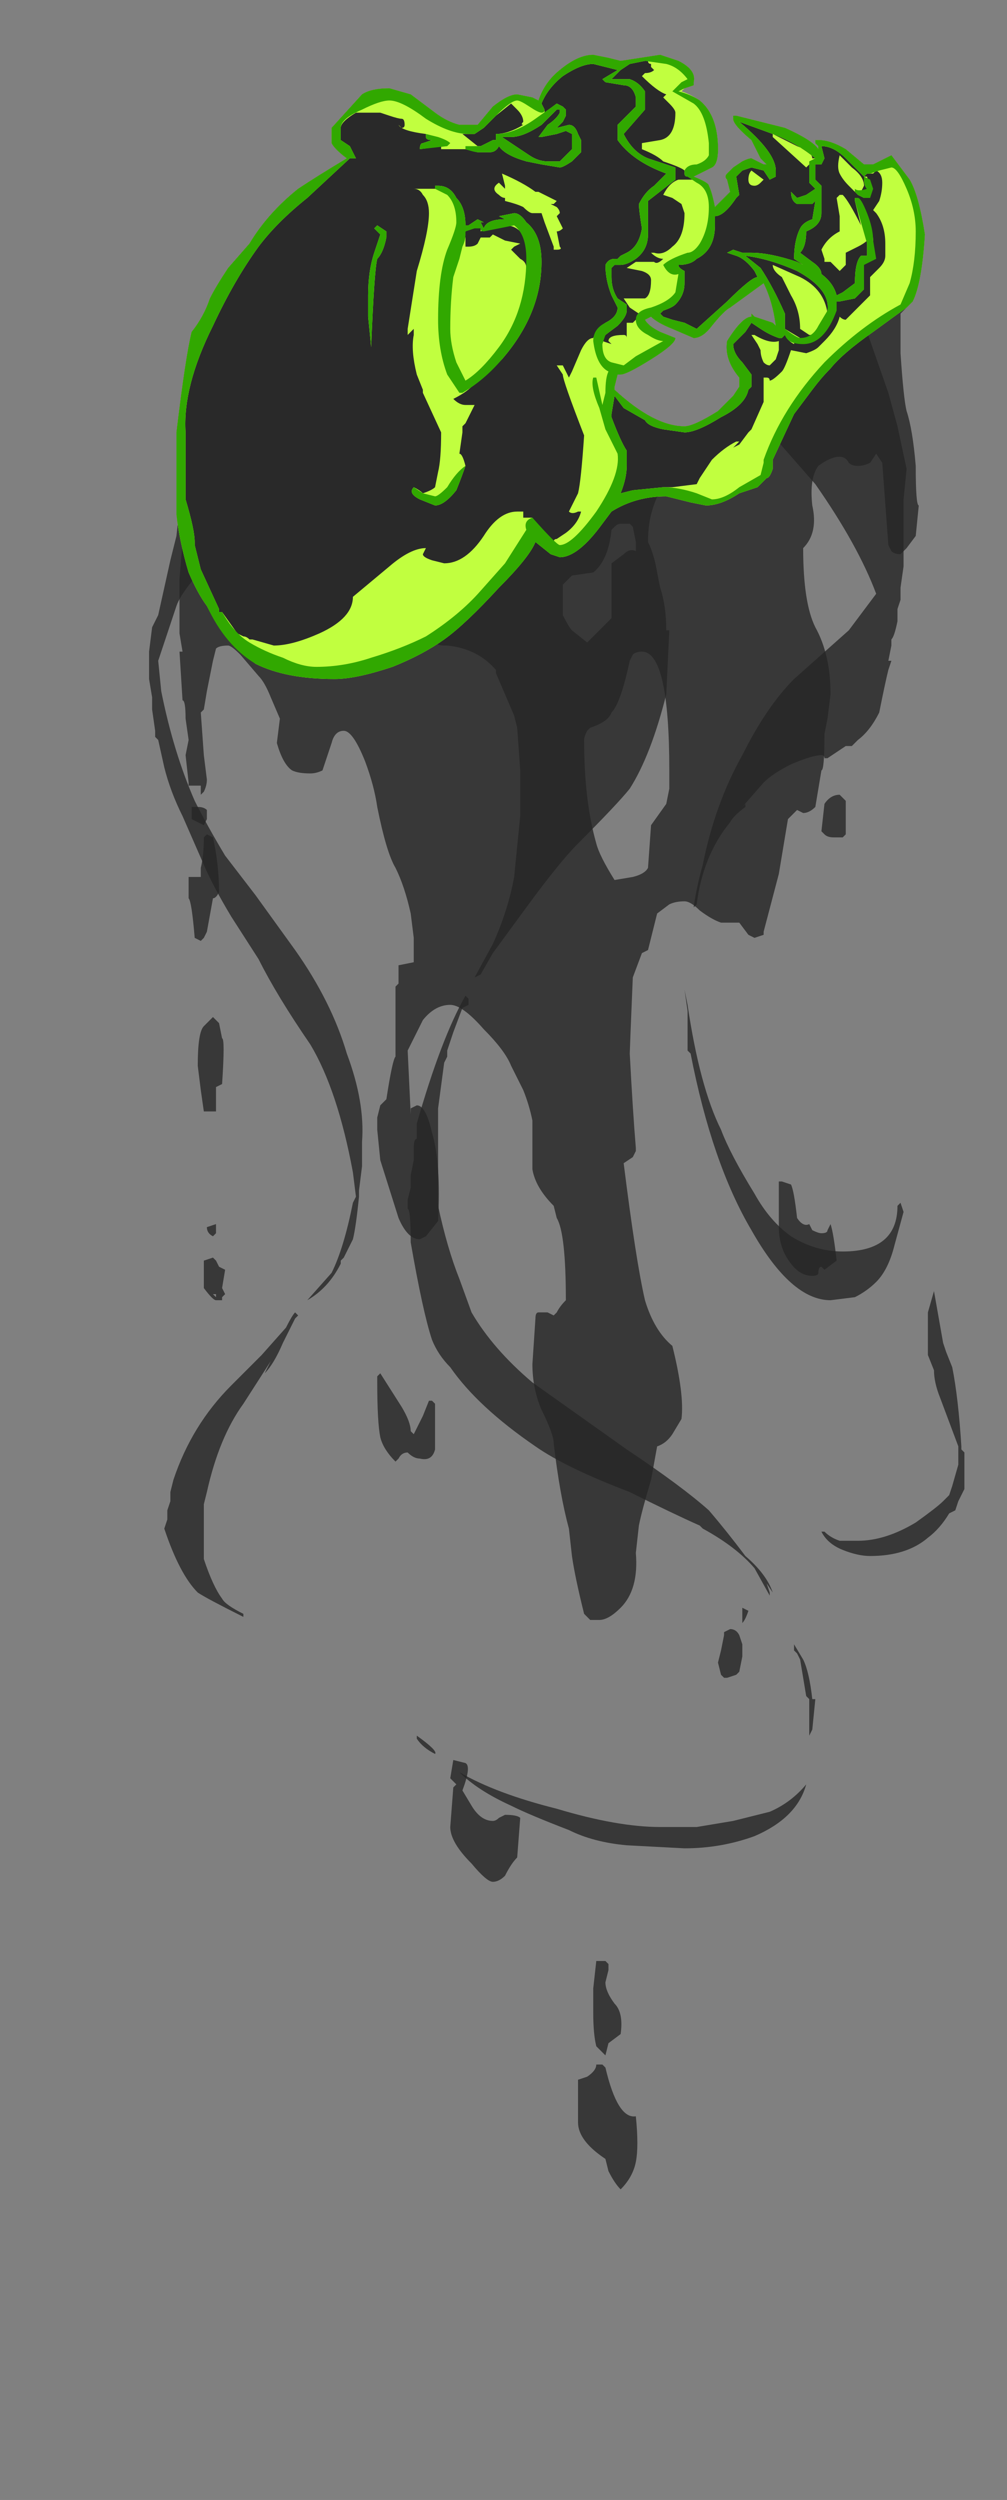 <?xml version="1.0" encoding="UTF-8" standalone="no"?>
<svg xmlns:ffdec="https://www.free-decompiler.com/flash" xmlns:xlink="http://www.w3.org/1999/xlink" ffdec:objectType="frame" height="287.35px" width="115.85px" xmlns="http://www.w3.org/2000/svg">
  <rect width="100%" height="100%" fill="#808080" stroke="none"/>
  <g transform="matrix(1.0, 0.0, 0.0, 1.0, 57.4, 37.8)">
    <use ffdec:characterId="3952" height="35.05" transform="matrix(7.0, 0.0, 0.0, 7.0, -40.25, -31.5)" width="13.4" xlink:href="#shape0"/>
  </g>
  <defs>
    <g id="shape0" transform="matrix(1.0, 0.0, 0.0, 1.0, 5.75, 4.5)">
      <path d="M-5.2 2.45 L-5.15 3.1 Q-5.05 3.75 -5.0 3.9 L-4.95 3.95 -5.05 4.15 Q-5.25 4.4 -5.3 4.55 L-5.6 5.45 -5.55 5.95 Q-5.35 6.95 -5.0 7.75 -4.8 8.15 -4.5 8.65 L-4.0 9.3 -3.35 10.2 Q-2.75 11.05 -2.5 11.9 -2.2 12.7 -2.25 13.35 L-2.25 13.75 -2.3 14.15 -2.3 14.25 Q-2.35 14.75 -2.4 14.95 L-2.55 15.25 -2.6 15.3 -2.6 15.35 Q-2.8 15.75 -3.15 15.95 L-2.75 15.5 Q-2.55 15.1 -2.4 14.35 L-2.35 14.25 -2.4 13.85 Q-2.65 12.5 -3.1 11.75 -3.65 10.95 -3.95 10.35 L-4.4 9.65 Q-4.7 9.15 -4.85 8.8 L-5.2 8.0 Q-5.4 7.6 -5.5 7.2 L-5.6 6.75 -5.65 6.7 -5.65 6.6 -5.7 6.25 -5.7 6.05 -5.75 5.75 -5.75 5.3 -5.7 4.9 -5.6 4.7 -5.4 3.8 -5.3 3.4 -5.2 2.45 M-3.3 16.2 L-3.35 16.25 -3.55 16.65 Q-3.7 17.0 -3.85 17.15 L-3.75 16.95 -4.2 17.65 Q-4.6 18.2 -4.8 19.1 L-4.85 19.3 -4.85 20.2 Q-4.7 20.65 -4.55 20.85 -4.5 20.95 -4.2 21.1 L-4.2 21.15 Q-4.8 20.85 -4.95 20.75 -5.25 20.45 -5.5 19.7 L-5.45 19.55 -5.45 19.4 -5.4 19.25 -5.4 19.1 -5.35 18.9 Q-5.05 18.0 -4.4 17.35 L-3.9 16.85 -3.5 16.4 Q-3.4 16.2 -3.35 16.15 L-3.35 16.15 -3.3 16.2" fill="#262626" fill-opacity="0.8" fill-rule="evenodd" stroke="none"/>
      <path d="M2.45 3.5 Q2.55 3.7 2.6 4.0 L2.65 4.25 Q2.75 4.55 2.75 4.95 L2.8 4.95 2.75 6.0 Q2.5 7.0 2.15 7.55 1.95 7.8 1.3 8.45 1.0 8.75 0.45 9.5 L-0.1 10.25 -0.3 10.6 -0.4 10.65 -0.1 10.1 Q0.15 9.55 0.25 9.0 L0.35 8.0 0.35 7.25 0.3 6.55 0.25 6.35 -0.05 5.65 -0.05 5.6 Q-0.35 5.25 -0.85 5.2 L-0.9 5.2 Q-1.2 5.2 -0.8 4.85 L-0.35 4.5 Q-0.25 4.45 0.05 4.1 L0.25 3.85 0.55 3.45 0.65 3.3 0.7 3.4 Q0.85 3.65 0.95 3.65 1.05 3.65 1.3 3.4 L1.6 3.1 Q1.95 2.8 2.15 2.7 L2.65 2.65 Q2.55 2.85 2.5 3.05 2.45 3.25 2.45 3.5 M0.6 18.35 Q-0.35 17.7 -0.8 17.05 -1.0 16.85 -1.1 16.6 -1.25 16.15 -1.45 15.0 -1.45 14.45 -1.5 14.45 L-1.5 14.3 -1.45 14.1 -1.45 13.9 -1.4 13.65 -1.4 13.45 Q-1.4 13.3 -1.35 13.3 L-1.35 13.05 Q-0.95 11.65 -0.55 10.95 L-0.5 11.0 -0.5 11.1 -0.6 11.15 -0.75 11.55 -0.85 11.85 -0.85 11.95 -0.9 12.05 -1.0 12.8 -1.0 14.4 Q-0.85 15.1 -0.65 15.6 L-0.45 16.15 Q-0.1 16.75 0.55 17.3 L2.1 18.4 Q3.0 19.0 3.45 19.4 3.75 19.75 4.05 20.15 4.4 20.45 4.5 20.75 L4.4 20.6 4.45 20.75 4.45 20.8 4.2 20.35 Q3.9 20.0 3.35 19.7 L3.3 19.65 Q2.85 19.45 2.15 19.1 1.1 18.7 0.6 18.35 M5.0 21.85 Q5.1 22.05 5.15 22.5 L5.2 22.5 5.15 23.0 5.1 23.1 5.1 22.5 5.05 22.45 4.95 21.85 4.9 21.75 4.85 21.7 4.85 21.6 5.0 21.85 M3.85 24.5 L4.45 24.35 Q4.8 24.2 5.05 23.9 4.9 24.45 4.2 24.75 3.65 24.95 3.05 24.95 L2.1 24.9 Q1.55 24.85 1.15 24.65 0.5 24.4 0.2 24.25 -0.35 24.0 -0.65 23.7 -0.05 24.05 0.95 24.3 1.95 24.6 2.65 24.6 L3.25 24.6 3.85 24.5 M-1.35 23.15 L-1.35 23.1 Q-1.0 23.35 -1.05 23.4 -1.25 23.3 -1.35 23.15" fill="#262626" fill-opacity="0.8" fill-rule="evenodd" stroke="none"/>
      <path d="M6.4 1.05 L6.55 1.6 6.7 2.3 6.65 2.8 6.65 3.9 6.6 4.25 6.6 4.45 6.55 4.6 6.55 4.8 Q6.5 5.05 6.45 5.1 L6.45 5.2 6.4 5.45 6.45 5.45 6.4 5.6 Q6.35 5.8 6.25 6.3 6.1 6.6 5.9 6.75 L5.8 6.85 5.7 6.85 5.4 7.05 5.35 7.05 Q5.35 7.0 5.3 7.0 5.15 7.0 4.8 7.15 4.5 7.3 4.35 7.45 L4.0 7.85 4.05 7.8 4.05 7.85 Q3.85 8.0 3.8 8.1 3.35 8.65 3.25 9.45 L3.2 9.5 Q3.25 9.15 3.35 8.8 3.55 7.8 4.0 7.0 4.4 6.2 4.85 5.75 L5.75 4.95 6.2 4.35 Q5.9 3.55 5.2 2.55 L4.5 1.75 4.6 1.65 Q4.95 0.95 5.25 0.65 L5.9 0.1 Q6.0 0.0 6.05 0.0 L6.05 0.05 6.4 1.05 M3.1 11.85 L3.1 11.2 3.05 10.85 3.1 11.1 Q3.3 12.45 3.65 13.15 3.8 13.55 4.2 14.2 4.45 14.65 4.8 14.9 5.2 15.15 5.65 15.15 6.55 15.15 6.55 14.4 L6.6 14.35 6.65 14.5 6.5 15.05 Q6.4 15.45 6.2 15.65 6.05 15.8 5.85 15.9 L5.45 15.95 Q4.8 15.95 4.15 14.8 3.5 13.7 3.15 11.9 L3.1 11.85 M7.15 15.8 L7.3 16.65 7.35 16.8 7.45 17.05 Q7.55 17.55 7.6 18.35 L7.6 18.4 7.65 18.45 7.65 19.05 7.55 19.25 7.5 19.4 7.4 19.45 Q7.25 19.7 7.05 19.85 6.7 20.15 6.1 20.15 5.9 20.15 5.65 20.05 5.4 19.95 5.3 19.75 L5.35 19.75 Q5.45 19.85 5.6 19.9 L5.9 19.9 Q6.35 19.9 6.85 19.6 7.2 19.35 7.3 19.25 L7.4 19.15 7.45 19.0 7.55 18.65 7.55 18.35 7.25 17.55 Q7.15 17.3 7.15 17.1 L7.05 16.85 7.05 16.15 7.15 15.8" fill="#262626" fill-opacity="0.8" fill-rule="evenodd" stroke="none"/>
      <path d="M2.5 -0.2 L2.4 -0.15 Q2.45 -0.05 2.65 0.05 L2.9 0.15 Q2.9 0.25 2.5 0.5 2.1 0.75 2.0 0.75 L1.95 0.75 1.9 0.95 1.9 1.0 Q2.55 1.6 3.05 1.6 3.2 1.6 3.6 1.35 L3.85 1.1 3.95 0.95 3.95 0.8 Q3.7 0.5 3.75 0.2 4.0 -0.2 4.15 -0.2 L4.15 -0.25 4.2 -0.2 4.5 -0.1 4.55 -0.05 Q4.5 -0.45 4.35 -0.75 L3.8 -0.35 Q3.7 -0.3 3.5 -0.05 3.35 0.15 3.2 0.15 L2.85 0.0 Q2.6 -0.1 2.5 -0.2 M3.2 -4.0 L3.05 -3.95 2.95 -3.9 Q3.15 -3.85 3.3 -3.75 3.6 -3.5 3.6 -2.95 3.6 -2.7 3.5 -2.65 L3.2 -2.5 Q3.45 -2.4 3.45 -2.35 3.5 -2.25 3.55 -2.0 L3.8 -2.25 3.75 -2.45 Q3.7 -2.5 3.75 -2.55 L3.85 -2.65 4.0 -2.75 Q4.1 -2.8 4.15 -2.8 L4.35 -2.7 4.4 -2.7 4.3 -2.8 4.15 -3.1 Q3.85 -3.35 3.85 -3.45 L3.85 -3.5 3.9 -3.5 4.7 -3.3 Q5.15 -3.1 5.25 -2.95 L5.25 -3.0 5.2 -3.05 5.2 -3.1 5.25 -3.1 Q5.45 -3.1 5.7 -2.95 L6.0 -2.7 6.15 -2.7 6.45 -2.85 6.75 -2.45 Q6.9 -2.2 7.0 -1.55 6.95 -0.75 6.8 -0.45 L6.6 -0.25 6.6 0.4 Q6.65 1.15 6.7 1.35 6.8 1.65 6.85 2.25 6.85 2.9 6.9 2.9 L6.85 3.4 6.7 3.6 6.6 3.7 Q6.5 3.7 6.45 3.65 L6.4 3.55 6.3 2.2 6.2 2.05 6.1 2.2 Q6.0 2.25 5.9 2.25 5.8 2.25 5.75 2.2 5.7 2.1 5.6 2.1 5.45 2.1 5.25 2.25 5.1 2.45 5.15 2.9 5.25 3.35 5.0 3.6 5.0 4.5 5.2 4.9 5.45 5.35 5.45 6.0 L5.4 6.4 5.35 6.65 Q5.35 7.25 5.3 7.25 L5.2 7.85 Q5.1 7.95 5.0 7.95 L4.9 7.9 4.75 8.05 4.6 8.95 4.35 9.9 4.35 9.95 4.2 10.0 4.1 9.95 3.95 9.75 3.65 9.75 Q3.5 9.7 3.3 9.55 3.15 9.4 3.05 9.4 2.9 9.4 2.8 9.45 L2.6 9.6 Q2.55 9.8 2.45 10.2 L2.35 10.25 2.2 10.65 Q2.15 11.85 2.15 11.9 2.2 12.85 2.25 13.45 L2.25 13.5 2.2 13.6 2.05 13.7 Q2.25 15.3 2.4 15.95 2.55 16.45 2.85 16.7 3.05 17.5 3.0 17.9 L2.85 18.15 Q2.75 18.3 2.6 18.35 L2.5 18.9 Q2.35 19.4 2.3 19.65 L2.25 20.1 Q2.3 20.7 2.0 21.0 1.8 21.2 1.65 21.2 L1.5 21.2 1.4 21.1 Q1.25 20.5 1.2 20.15 L1.15 19.7 Q1.0 19.15 0.9 18.3 0.9 18.15 0.7 17.75 0.55 17.4 0.55 17.0 L0.6 16.25 Q0.6 16.15 0.65 16.15 L0.8 16.15 0.9 16.2 0.95 16.15 Q1.0 16.05 1.1 15.95 1.1 14.85 0.95 14.6 L0.9 14.4 Q0.6 14.1 0.55 13.8 L0.55 13.0 Q0.5 12.75 0.4 12.5 L0.2 12.1 Q0.1 11.85 -0.25 11.5 -0.6 11.1 -0.8 11.1 -1.05 11.1 -1.25 11.35 L-1.5 11.85 -1.45 12.9 -1.45 12.8 -1.35 12.75 Q-1.2 12.75 -1.1 13.2 -0.95 13.7 -1.0 14.65 L-1.2 14.9 -1.3 14.95 Q-1.5 14.95 -1.65 14.6 L-1.95 13.65 -2.0 13.15 -2.0 12.95 -1.95 12.75 -1.85 12.65 Q-1.75 12.0 -1.7 11.95 L-1.7 10.8 -1.65 10.75 -1.65 10.45 -1.4 10.4 -1.4 10.0 -1.45 9.6 Q-1.55 9.15 -1.7 8.85 -1.85 8.6 -2.0 7.85 -2.05 7.5 -2.2 7.1 -2.4 6.6 -2.55 6.6 -2.7 6.6 -2.75 6.8 L-2.9 7.25 Q-3.0 7.3 -3.1 7.3 -3.3 7.3 -3.4 7.25 -3.55 7.15 -3.65 6.8 L-3.6 6.4 -3.75 6.05 Q-3.85 5.8 -3.95 5.7 L-4.25 5.35 Q-4.4 5.2 -4.45 5.2 -4.6 5.2 -4.65 5.25 L-4.7 5.45 -4.8 5.95 -4.85 6.25 -4.9 6.3 -4.85 7.0 -4.8 7.4 Q-4.8 7.5 -4.85 7.6 L-4.9 7.65 Q-4.9 7.6 -4.9 7.5 L-5.1 7.5 -5.1 7.45 -5.15 7.0 -5.1 6.75 -5.15 6.4 Q-5.15 6.1 -5.2 6.1 L-5.25 5.3 -5.2 5.3 -5.25 5.0 -5.25 4.1 -5.2 3.5 -5.3 3.05 -5.3 1.7 Q-5.15 0.45 -5.05 0.05 -4.85 -0.2 -4.75 -0.5 -4.65 -0.7 -4.45 -1.0 L-4.1 -1.4 Q-3.8 -1.9 -3.3 -2.3 -3.0 -2.5 -2.5 -2.8 -2.7 -2.95 -2.75 -3.05 L-2.75 -3.3 -2.25 -3.85 Q-2.1 -3.95 -1.8 -3.95 L-1.45 -3.85 -1.05 -3.55 Q-0.85 -3.4 -0.65 -3.35 L-0.35 -3.35 -0.1 -3.65 Q0.15 -3.85 0.3 -3.85 L0.55 -3.8 0.65 -3.75 Q0.75 -4.05 1.0 -4.25 1.3 -4.5 1.55 -4.5 L1.8 -4.45 2.0 -4.4 2.65 -4.5 2.95 -4.4 Q3.25 -4.25 3.2 -4.05 L3.2 -4.0 M2.0 3.2 Q1.95 3.2 1.9 3.25 L1.85 3.3 Q1.8 3.8 1.55 4.0 L1.2 4.05 1.05 4.2 1.05 4.7 Q1.15 4.9 1.2 4.95 L1.45 5.15 1.85 4.75 1.85 3.85 2.05 3.7 Q2.15 3.6 2.25 3.65 L2.25 3.5 2.2 3.25 2.15 3.2 Q2.1 3.2 2.0 3.2 M1.4 6.75 Q1.4 7.75 1.6 8.45 1.65 8.65 1.9 9.05 L2.2 9.0 Q2.4 8.95 2.45 8.85 L2.5 8.15 2.75 7.8 2.8 7.55 2.8 7.25 Q2.8 5.3 2.35 5.3 2.25 5.3 2.2 5.35 L2.15 5.45 Q2.0 6.15 1.85 6.3 1.8 6.45 1.5 6.55 L1.45 6.6 Q1.4 6.7 1.4 6.75 M5.6 7.65 L5.7 7.75 5.7 8.3 5.65 8.35 5.5 8.35 Q5.4 8.35 5.35 8.3 L5.3 8.25 5.35 7.8 Q5.45 7.65 5.6 7.65 M4.8 14.05 Q4.85 14.15 4.9 14.6 5.0 14.75 5.1 14.7 L5.15 14.8 Q5.25 14.85 5.3 14.85 5.4 14.85 5.4 14.8 L5.45 14.7 Q5.5 14.85 5.55 15.3 L5.35 15.45 5.3 15.4 Q5.25 15.4 5.25 15.5 5.25 15.55 5.15 15.55 4.95 15.55 4.8 15.35 4.6 15.1 4.6 14.75 L4.6 14.0 4.65 14.0 4.8 14.05 M4.1 21.05 Q4.05 21.2 4.0 21.25 L4.0 21.0 4.1 21.05 M3.7 21.45 L3.7 21.4 3.8 21.35 Q3.9 21.35 3.95 21.45 L4.0 21.6 4.0 21.8 3.95 22.05 3.9 22.1 3.75 22.15 3.7 22.15 3.65 22.1 3.6 21.9 3.65 21.7 3.7 21.45 M0.35 24.45 L0.3 25.1 Q0.2 25.2 0.1 25.4 0.0 25.5 -0.1 25.5 -0.2 25.5 -0.45 25.2 -0.8 24.85 -0.8 24.6 L-0.75 23.95 -0.7 23.9 -0.8 23.8 -0.75 23.5 -0.55 23.55 Q-0.45 23.6 -0.6 24.0 L-0.45 24.25 Q-0.3 24.5 -0.1 24.5 -0.05 24.5 0.0 24.45 L0.1 24.4 Q0.3 24.4 0.35 24.45 M1.75 26.8 L1.8 26.85 1.8 26.95 1.75 27.15 Q1.75 27.3 1.9 27.5 2.05 27.65 2.0 28.0 L1.8 28.15 1.75 28.35 1.6 28.2 Q1.55 28.0 1.55 27.65 L1.55 27.25 1.6 26.8 1.75 26.8 M1.6 28.5 L1.7 28.5 1.75 28.55 Q1.95 29.4 2.25 29.35 2.3 29.85 2.25 30.1 2.2 30.35 2.0 30.55 1.9 30.45 1.8 30.25 L1.75 30.05 Q1.6 29.95 1.5 29.85 1.3 29.65 1.3 29.45 L1.3 28.75 1.45 28.7 Q1.6 28.6 1.6 28.5 M-4.8 7.95 L-4.8 8.05 -4.85 8.15 -5.05 8.05 -5.05 7.85 -4.95 7.85 Q-4.85 7.85 -4.8 7.9 L-4.8 7.95 M-4.85 8.35 L-4.8 8.3 -4.7 8.35 Q-4.6 8.8 -4.6 9.25 -4.65 9.35 -4.7 9.35 L-4.8 9.9 -4.85 10.0 -4.9 10.05 -5.0 10.0 Q-5.05 9.4 -5.1 9.35 L-5.1 9.0 -4.9 9.0 -4.9 8.85 Q-4.85 8.65 -4.85 8.35 M-4.55 11.65 Q-4.5 11.65 -4.55 12.4 L-4.65 12.45 -4.65 12.85 -4.85 12.85 -4.9 12.5 -4.95 12.1 Q-4.95 11.55 -4.85 11.45 L-4.7 11.3 Q-4.65 11.35 -4.6 11.4 L-4.55 11.65 M-2.0 17.2 L-1.95 17.15 -1.6 17.7 Q-1.45 17.95 -1.45 18.1 L-1.4 18.15 Q-1.35 18.05 -1.25 17.85 L-1.15 17.6 -1.1 17.6 -1.05 17.65 -1.05 18.4 Q-1.1 18.6 -1.3 18.55 -1.4 18.55 -1.5 18.45 -1.6 18.45 -1.65 18.55 L-1.7 18.6 Q-1.9 18.4 -1.95 18.2 -2.0 17.95 -2.0 17.3 L-2.0 17.2 M-4.8 14.75 L-4.65 14.7 -4.65 14.85 -4.7 14.9 Q-4.8 14.85 -4.8 14.75 M-4.6 15.4 L-4.5 15.45 -4.55 15.75 -4.5 15.85 -4.55 15.9 -4.55 15.95 -4.65 15.95 Q-4.7 15.95 -4.85 15.75 L-4.85 15.3 -4.7 15.25 -4.65 15.3 -4.6 15.4 M-4.65 15.85 L-4.7 15.85 -4.65 15.9 -4.65 15.85" fill="#262626" fill-opacity="0.8" fill-rule="evenodd" stroke="none"/>
      <path d="M2.5 -0.2 L2.4 -0.15 Q2.45 -0.05 2.65 0.05 L2.9 0.15 Q2.9 0.25 2.5 0.5 2.1 0.75 2.0 0.75 L1.95 0.75 1.9 0.95 1.9 1.0 Q2.55 1.6 3.05 1.6 3.2 1.6 3.6 1.35 L3.85 1.1 3.95 0.95 3.95 0.8 Q3.7 0.5 3.75 0.2 4.0 -0.2 4.15 -0.2 L4.15 -0.25 4.2 -0.2 4.5 -0.1 4.55 -0.05 Q4.5 -0.45 4.35 -0.75 L3.8 -0.35 Q3.7 -0.3 3.5 -0.05 3.35 0.15 3.2 0.15 L2.85 0.0 Q2.6 -0.1 2.5 -0.2 M3.2 -4.0 L3.05 -3.95 2.95 -3.9 Q3.15 -3.85 3.3 -3.75 3.6 -3.5 3.6 -2.95 3.6 -2.7 3.5 -2.65 L3.2 -2.5 Q3.45 -2.4 3.45 -2.35 3.5 -2.25 3.55 -2.0 L3.8 -2.25 3.75 -2.45 Q3.7 -2.5 3.75 -2.55 L3.85 -2.65 4.0 -2.75 Q4.1 -2.8 4.15 -2.8 L4.35 -2.7 4.4 -2.7 4.3 -2.8 4.15 -3.1 Q3.85 -3.35 3.85 -3.45 L3.85 -3.5 3.9 -3.5 4.7 -3.3 Q5.15 -3.1 5.25 -2.95 L5.25 -3.0 5.2 -3.05 5.2 -3.1 5.25 -3.1 Q5.45 -3.1 5.7 -2.95 L6.0 -2.7 6.15 -2.7 6.45 -2.85 6.75 -2.45 Q6.9 -2.2 7.0 -1.55 6.95 -0.75 6.8 -0.45 L6.7 -0.35 6.15 0.05 Q5.65 0.4 5.45 0.65 5.3 0.8 5.15 1.0 L4.85 1.4 4.5 2.15 4.5 2.3 Q4.45 2.45 4.4 2.45 L4.25 2.6 3.95 2.7 Q3.65 2.9 3.4 2.9 L3.15 2.85 2.75 2.75 Q2.25 2.75 1.85 3.0 L1.7 3.2 Q1.3 3.75 1.0 3.75 L0.85 3.7 0.6 3.5 Q0.5 3.75 0.0 4.25 -0.55 4.85 -0.9 5.1 -1.25 5.35 -1.75 5.55 -2.35 5.75 -2.7 5.75 -3.5 5.75 -4.0 5.5 -4.5 5.2 -4.8 4.55 -4.95 4.35 -5.1 4.0 -5.25 3.5 -5.3 3.05 L-5.3 1.7 Q-5.15 0.45 -5.05 0.05 -4.85 -0.2 -4.75 -0.5 -4.65 -0.7 -4.45 -1.0 L-4.1 -1.4 Q-3.8 -1.9 -3.3 -2.3 -3.0 -2.5 -2.5 -2.8 -2.7 -2.95 -2.75 -3.05 L-2.75 -3.3 -2.25 -3.85 Q-2.1 -3.95 -1.8 -3.95 L-1.45 -3.85 -1.05 -3.55 Q-0.85 -3.4 -0.65 -3.35 L-0.35 -3.35 -0.1 -3.65 Q0.15 -3.85 0.3 -3.85 L0.55 -3.8 0.65 -3.75 Q0.75 -4.05 1.0 -4.25 1.3 -4.5 1.55 -4.5 L1.8 -4.45 2.0 -4.4 2.65 -4.5 2.95 -4.4 Q3.25 -4.25 3.2 -4.05 L3.2 -4.0" fill="#262626" fill-opacity="0.8" fill-rule="evenodd" stroke="none"/>
      <path d="M0.6 -2.25 L0.65 -2.25 0.95 -2.1 0.9 -2.05 0.85 -2.05 0.95 -2.0 Q1.0 -1.95 1.0 -1.9 L0.95 -1.85 1.05 -1.65 Q1.0 -1.6 0.95 -1.6 L1.0 -1.35 Q1.05 -1.3 0.95 -1.3 L0.9 -1.3 0.9 -1.35 0.75 -1.75 0.7 -1.9 0.55 -1.9 Q0.5 -1.9 0.4 -2.0 0.3 -2.05 0.1 -2.1 L0.1 -2.15 Q0.05 -2.15 0.0 -2.2 -0.15 -2.3 0.0 -2.4 L0.1 -2.3 0.1 -2.35 0.05 -2.55 Q0.4 -2.4 0.6 -2.25 M1.85 -4.1 L2.15 -4.1 Q2.3 -4.05 2.4 -3.9 L2.4 -3.6 2.05 -3.2 Q2.2 -2.9 2.45 -2.8 L2.9 -2.65 2.9 -2.45 2.45 -2.1 Q2.45 -2.05 2.45 -1.55 2.45 -1.3 2.25 -1.15 2.1 -1.05 2.0 -1.05 L1.9 -1.05 1.85 -1.0 1.85 -0.85 Q1.85 -0.65 1.95 -0.5 L2.1 -0.4 2.1 -0.3 Q2.1 -0.2 1.95 -0.05 L1.75 0.1 1.7 0.2 1.85 0.25 1.8 0.2 Q1.8 0.1 2.05 0.1 2.1 0.1 2.1 0.15 L2.1 -0.1 2.2 -0.1 2.25 -0.15 2.3 -0.25 2.15 -0.35 2.05 -0.5 2.4 -0.5 Q2.5 -0.55 2.5 -0.8 2.5 -0.9 2.35 -0.95 L2.1 -1.0 2.25 -1.1 2.55 -1.1 Q2.6 -1.05 2.7 -1.15 2.6 -1.15 2.5 -1.25 L2.55 -1.25 Q2.7 -1.2 2.85 -1.35 3.05 -1.5 3.05 -1.9 L3.0 -2.05 2.85 -2.15 2.7 -2.2 Q2.8 -2.4 2.95 -2.45 L3.2 -2.45 3.1 -2.5 Q3.05 -2.5 3.05 -2.55 L3.05 -2.6 Q3.0 -2.65 2.7 -2.75 2.6 -2.85 2.35 -2.95 L2.35 -3.05 2.65 -3.1 Q2.9 -3.15 2.9 -3.55 2.9 -3.6 2.8 -3.7 L2.7 -3.8 2.75 -3.85 Q2.6 -3.9 2.35 -4.15 L2.4 -4.2 Q2.5 -4.2 2.55 -4.25 L2.5 -4.3 2.5 -4.35 Q2.45 -4.35 2.45 -4.4 L2.4 -4.4 2.15 -4.35 2.0 -4.25 1.85 -4.1 M1.0 -3.6 L0.95 -3.6 0.7 -3.35 Q0.4 -3.15 0.2 -3.15 L0.05 -3.15 0.5 -2.85 Q0.65 -2.75 0.8 -2.75 L1.0 -2.75 Q1.05 -2.8 1.2 -2.95 L1.2 -3.2 1.1 -3.25 0.95 -3.2 0.7 -3.15 Q0.6 -3.15 0.65 -3.15 L0.8 -3.35 Q0.95 -3.45 1.0 -3.55 L1.0 -3.6 M0.75 -3.55 L0.95 -3.7 1.05 -3.65 1.1 -3.6 1.1 -3.5 1.05 -3.4 0.95 -3.3 1.15 -3.35 Q1.25 -3.35 1.3 -3.2 L1.35 -3.1 1.35 -2.9 1.2 -2.75 Q1.05 -2.65 1.0 -2.65 L0.7 -2.7 0.45 -2.75 Q0.1 -2.85 0.0 -3.0 -0.05 -2.9 -0.15 -2.9 L-0.35 -2.9 -0.55 -2.95 -0.95 -2.95 -0.95 -3.0 -1.3 -2.95 Q-1.3 -3.05 -1.25 -3.05 L-1.1 -3.1 Q-1.2 -3.1 -1.2 -3.15 L-1.2 -3.2 Q-1.6 -3.25 -1.65 -3.35 L-1.6 -3.3 Q-1.55 -3.3 -1.55 -3.35 -1.55 -3.45 -1.6 -3.45 -1.65 -3.45 -1.8 -3.5 L-1.95 -3.55 -2.35 -3.55 Q-2.6 -3.4 -2.6 -3.3 L-2.6 -3.1 -2.45 -3.0 Q-2.4 -2.9 -2.35 -2.8 L-2.45 -2.8 -3.15 -2.15 Q-3.65 -1.75 -3.95 -1.35 -4.35 -0.8 -4.7 -0.05 -5.2 0.95 -5.15 1.7 L-5.15 2.8 Q-5.0 3.3 -5.0 3.5 L-5.0 3.55 -4.9 3.95 -4.6 4.6 -4.6 4.65 -4.55 4.65 -4.3 5.0 -4.2 5.05 Q-4.15 5.05 -4.1 5.1 L-4.05 5.1 -3.7 5.2 Q-3.4 5.2 -2.95 5.0 -2.4 4.75 -2.4 4.4 L-1.8 3.9 Q-1.45 3.6 -1.2 3.6 L-1.25 3.7 Q-1.25 3.75 -1.1 3.8 L-0.9 3.85 Q-0.55 3.85 -0.25 3.4 0.0 3.0 0.3 3.0 L0.4 3.0 0.4 3.1 0.55 3.1 0.6 3.2 0.9 3.5 Q0.9 3.45 0.95 3.45 L1.1 3.35 Q1.3 3.2 1.35 3.0 L1.3 3.0 Q1.2 3.05 1.15 3.0 L1.3 2.7 Q1.35 2.5 1.4 1.75 1.05 0.85 1.05 0.75 L0.95 0.6 1.05 0.6 1.15 0.8 1.2 0.7 1.35 0.35 Q1.45 0.15 1.55 0.15 1.6 0.0 1.75 -0.1 1.95 -0.2 1.95 -0.35 L1.85 -0.55 Q1.75 -0.8 1.75 -1.05 1.8 -1.15 1.9 -1.15 L1.95 -1.15 2.0 -1.2 2.1 -1.25 Q2.3 -1.35 2.35 -1.65 2.3 -1.95 2.3 -2.05 2.4 -2.25 2.55 -2.35 L2.75 -2.55 Q2.2 -2.75 1.95 -3.1 L1.95 -3.35 2.25 -3.65 2.25 -3.8 Q2.2 -4.0 2.05 -4.0 L1.75 -4.05 1.7 -4.1 1.95 -4.25 1.55 -4.35 Q1.35 -4.35 1.05 -4.15 0.8 -3.95 0.7 -3.7 L0.75 -3.6 0.75 -3.55 M0.3 -3.6 L0.2 -3.7 -0.05 -3.5 -0.25 -3.3 -0.4 -3.2 -0.6 -3.2 -0.35 -3.0 -0.3 -3.0 Q-0.2 -3.05 -0.1 -3.1 L-0.05 -3.1 -0.05 -3.2 Q0.15 -3.2 0.4 -3.35 0.35 -3.35 0.4 -3.4 0.4 -3.5 0.3 -3.6 M2.95 -4.4 Q3.25 -4.25 3.2 -4.05 L3.2 -4.0 3.05 -3.95 3.0 -3.9 Q3.15 -3.85 3.3 -3.75 3.6 -3.5 3.6 -2.95 3.6 -2.7 3.5 -2.65 L3.2 -2.5 Q3.45 -2.4 3.45 -2.35 3.5 -2.25 3.55 -2.0 L3.8 -2.25 3.75 -2.45 Q3.7 -2.5 3.75 -2.55 L3.85 -2.65 4.0 -2.75 Q4.1 -2.8 4.15 -2.8 L4.35 -2.7 4.4 -2.7 4.3 -2.8 4.15 -3.1 Q3.85 -3.35 3.85 -3.45 L3.85 -3.5 3.9 -3.5 4.7 -3.3 Q5.15 -3.1 5.25 -2.95 L5.25 -3.0 5.2 -3.05 5.2 -3.1 5.25 -3.1 Q5.45 -3.1 5.7 -2.95 L6.0 -2.7 6.15 -2.7 6.45 -2.85 6.75 -2.45 Q6.9 -2.2 7.0 -1.55 6.95 -0.75 6.8 -0.45 L6.7 -0.35 6.15 0.05 Q5.65 0.4 5.45 0.65 5.3 0.8 5.15 1.0 L4.85 1.4 4.5 2.15 4.5 2.3 Q4.45 2.45 4.4 2.45 L4.25 2.6 3.95 2.7 Q3.65 2.9 3.4 2.9 L3.15 2.85 2.75 2.75 Q2.25 2.75 1.85 3.0 L1.7 3.2 Q1.3 3.75 1.0 3.75 L0.85 3.7 0.6 3.5 Q0.5 3.75 0.0 4.25 -0.55 4.85 -0.9 5.1 -1.25 5.35 -1.75 5.55 -2.35 5.75 -2.7 5.75 -3.5 5.75 -4.0 5.5 L-4.2 5.35 -4.3 5.25 Q-4.6 4.95 -4.8 4.55 -4.95 4.35 -5.1 4.0 -5.25 3.5 -5.3 3.05 L-5.3 1.7 Q-5.15 0.45 -5.05 0.05 -4.85 -0.2 -4.75 -0.5 -4.65 -0.7 -4.45 -1.0 L-4.1 -1.4 Q-3.8 -1.9 -3.3 -2.3 -3.0 -2.5 -2.5 -2.8 -2.7 -2.95 -2.75 -3.05 L-2.75 -3.3 -2.25 -3.85 Q-2.1 -3.95 -1.8 -3.95 L-1.45 -3.85 -1.05 -3.55 Q-0.85 -3.4 -0.65 -3.35 L-0.35 -3.35 -0.1 -3.65 Q0.15 -3.85 0.3 -3.85 L0.55 -3.8 0.65 -3.75 Q0.75 -4.05 1.0 -4.25 1.3 -4.5 1.55 -4.5 L1.8 -4.45 2.0 -4.4 2.65 -4.5 2.95 -4.4 M0.35 -1.6 Q0.25 -1.7 0.1 -1.7 L0.0 -1.7 -0.2 -1.65 -0.3 -1.6 -0.3 -1.7 -0.4 -1.7 Q-0.45 -1.7 -0.6 -1.55 L-0.55 -1.5 -0.55 -1.35 -0.5 -1.35 Q-0.4 -1.35 -0.35 -1.4 L-0.3 -1.5 -0.15 -1.5 -0.1 -1.55 0.1 -1.45 0.35 -1.4 0.25 -1.35 0.2 -1.3 0.35 -1.15 Q0.45 -1.1 0.45 -1.0 0.45 -0.85 0.45 -0.75 L0.55 -1.15 Q0.55 -1.45 0.4 -1.6 L0.35 -1.6 M2.7 -0.3 L2.65 -0.25 2.7 -0.2 2.85 -0.15 3.05 -0.1 3.25 0.0 3.75 -0.45 Q4.15 -0.85 4.25 -0.85 L4.2 -0.95 Q4.05 -1.15 3.9 -1.2 L3.75 -1.25 3.85 -1.3 4.0 -1.25 4.15 -1.25 Q4.45 -1.25 4.9 -1.1 L5.0 -1.05 4.85 -1.15 Q4.85 -1.45 4.95 -1.65 5.0 -1.75 5.15 -1.8 L5.2 -2.1 5.15 -2.05 4.9 -2.05 Q4.8 -2.1 4.8 -2.25 L4.9 -2.15 5.05 -2.2 5.2 -2.3 5.1 -2.4 5.1 -2.7 5.05 -2.65 4.5 -3.15 4.5 -3.2 4.9 -3.0 Q5.15 -2.9 5.15 -2.8 L5.2 -2.8 Q4.9 -3.05 4.5 -3.2 L3.95 -3.4 Q4.55 -2.9 4.55 -2.6 L4.55 -2.5 4.45 -2.45 4.35 -2.6 4.15 -2.65 4.0 -2.6 3.9 -2.5 3.95 -2.2 3.9 -2.15 Q3.7 -1.85 3.55 -1.85 L3.55 -1.7 Q3.55 -1.3 3.25 -1.15 3.15 -1.05 2.95 -1.05 2.95 -1.0 3.05 -0.95 L3.05 -0.75 Q3.05 -0.55 2.9 -0.4 2.85 -0.35 2.7 -0.3 M2.5 -0.2 L2.4 -0.15 Q2.45 -0.05 2.65 0.05 L2.9 0.15 Q2.9 0.25 2.5 0.5 2.1 0.75 2.0 0.75 L1.95 0.75 1.9 0.95 1.9 1.0 Q2.55 1.6 3.05 1.6 3.2 1.6 3.6 1.35 L3.85 1.1 3.95 0.95 3.95 0.8 Q3.7 0.5 3.75 0.2 4.0 -0.2 4.15 -0.2 L4.15 -0.25 4.2 -0.2 4.5 -0.1 4.55 -0.05 Q4.5 -0.45 4.35 -0.75 L3.8 -0.35 Q3.7 -0.3 3.5 -0.05 3.35 0.15 3.2 0.15 L2.85 0.0 Q2.6 -0.1 2.5 -0.2 M0.45 -1.75 Q0.7 -1.55 0.7 -1.1 0.7 -0.25 0.05 0.5 L-0.2 0.75 -0.25 0.75 -0.45 0.95 Q-0.55 1.05 -0.75 1.15 -0.65 1.25 -0.55 1.25 L-0.4 1.25 -0.55 1.55 -0.6 1.6 -0.6 1.7 -0.65 2.05 Q-0.6 2.05 -0.55 2.25 L-0.55 2.25 Q-0.6 2.4 -0.7 2.65 -0.9 2.9 -1.05 2.9 L-1.3 2.8 Q-1.5 2.7 -1.4 2.6 -1.3 2.65 -1.25 2.7 -1.1 2.65 -1.05 2.6 L-1.0 2.35 Q-0.95 2.15 -0.95 1.7 L-1.25 1.05 -1.25 1.0 -1.35 0.75 Q-1.45 0.35 -1.4 0.1 L-1.4 0.0 -1.5 0.1 -1.5 0.0 -1.35 -0.95 Q-1.15 -1.6 -1.15 -1.9 -1.15 -2.1 -1.25 -2.2 -1.3 -2.3 -1.4 -2.3 L-1.05 -2.3 -1.05 -2.35 -1.0 -2.35 Q-0.8 -2.35 -0.7 -2.15 -0.55 -2.0 -0.55 -1.7 L-0.5 -1.7 -0.35 -1.8 -0.25 -1.75 -0.3 -1.75 -0.25 -1.65 Q-0.2 -1.8 0.1 -1.8 L0.0 -1.85 0.25 -1.9 Q0.35 -1.9 0.45 -1.75 M5.3 -2.7 L5.2 -2.7 5.2 -2.45 5.3 -2.35 5.3 -1.9 Q5.3 -1.7 5.05 -1.6 5.05 -1.35 4.95 -1.25 L5.15 -1.1 Q5.3 -1.0 5.3 -0.9 5.5 -0.75 5.55 -0.55 L5.65 -0.6 5.85 -0.75 Q5.85 -1.1 5.95 -1.2 L6.05 -1.2 6.05 -1.45 Q6.0 -1.4 5.9 -1.35 L5.7 -1.25 5.7 -1.05 5.6 -0.95 5.45 -1.1 5.35 -1.1 5.35 -1.15 5.3 -1.3 Q5.4 -1.5 5.6 -1.6 L5.6 -1.85 5.55 -2.15 5.6 -2.2 5.65 -2.2 Q5.75 -2.1 5.95 -1.7 L5.85 -2.1 5.85 -2.15 5.9 -2.15 5.95 -2.05 5.95 -1.95 6.0 -1.95 Q6.15 -1.6 6.15 -1.45 6.15 -1.25 6.0 -1.15 L5.95 -1.05 5.9 -0.9 Q5.85 -0.85 5.9 -0.85 L5.95 -0.85 6.0 -0.8 6.0 -0.65 5.85 -0.5 5.6 -0.45 5.5 -0.45 5.5 -0.4 5.4 -0.2 5.4 -0.15 Q5.4 -0.05 5.3 0.0 5.2 0.1 5.15 0.1 L5.1 0.1 4.95 0.0 Q4.95 -0.3 4.8 -0.55 L4.65 -0.85 Q4.5 -0.95 4.5 -1.05 L4.95 -0.85 Q5.35 -0.65 5.4 -0.25 L5.4 -0.3 Q5.45 -0.65 4.9 -0.95 4.45 -1.15 4.05 -1.2 L4.3 -1.0 Q4.5 -0.7 4.7 -0.25 L4.7 0.0 4.95 0.15 Q4.85 0.2 4.85 0.25 4.75 0.2 4.7 0.1 L4.65 0.15 4.6 0.15 Q4.45 0.1 4.3 0.0 L4.15 -0.1 4.05 0.05 3.85 0.25 Q3.85 0.4 4.0 0.55 L4.15 0.75 4.15 0.95 4.1 1.0 Q4.05 1.25 3.65 1.45 3.25 1.7 3.05 1.7 L2.7 1.65 Q2.45 1.6 2.4 1.5 L2.05 1.3 1.9 1.1 1.85 1.4 1.85 1.45 Q2.0 1.85 2.1 2.0 L2.1 2.25 Q2.1 2.45 2.0 2.7 L2.2 2.65 2.7 2.6 2.85 2.6 3.25 2.55 3.3 2.45 3.5 2.15 Q3.7 1.95 3.9 1.85 L3.95 1.85 3.85 1.95 3.95 1.9 4.1 1.7 4.15 1.65 4.35 1.2 4.35 0.8 4.4 0.8 Q4.45 0.8 4.45 0.85 4.5 0.85 4.65 0.7 4.7 0.65 4.8 0.35 L5.05 0.4 Q5.2 0.35 5.25 0.3 L5.35 0.2 Q5.55 0.0 5.6 -0.2 5.65 -0.15 5.7 -0.15 L6.1 -0.55 6.1 -0.85 6.25 -1.0 Q6.35 -1.1 6.35 -1.2 L6.35 -1.4 Q6.35 -1.7 6.2 -1.9 L6.15 -1.95 6.25 -2.1 Q6.3 -2.25 6.3 -2.4 6.3 -2.55 6.2 -2.6 L6.15 -2.55 6.05 -2.55 6.0 -2.5 5.7 -2.8 Q5.5 -3.0 5.3 -3.0 L5.35 -2.8 5.3 -2.7 M-2.0 -1.6 L-2.05 -1.65 -2.0 -1.7 -1.85 -1.6 -1.85 -1.5 Q-1.9 -1.25 -2.0 -1.15 -2.05 -0.95 -2.1 0.3 L-2.15 -0.2 -2.15 -0.55 Q-2.15 -0.95 -2.05 -1.25 L-1.95 -1.55 -2.0 -1.6 M4.6 0.2 L4.6 0.35 4.55 0.5 4.45 0.6 Q4.4 0.6 4.35 0.55 4.3 0.45 4.3 0.35 L4.25 0.25 4.15 0.1 4.2 0.1 Q4.45 0.25 4.6 0.2 M4.2 -2.35 Q4.1 -2.35 4.1 -2.45 4.1 -2.55 4.15 -2.6 L4.35 -2.45 4.3 -2.4 Q4.25 -2.35 4.2 -2.35 M5.75 -2.35 Q5.65 -2.45 5.6 -2.55 5.55 -2.65 5.6 -2.85 L5.8 -2.65 Q6.0 -2.5 6.0 -2.35 L5.95 -2.25 6.05 -2.3 Q6.0 -2.35 6.0 -2.45 L6.0 -2.5 6.05 -2.5 6.1 -2.3 6.0 -2.2 6.0 -2.15 5.9 -2.2 5.75 -2.35" fill="#c1ff3f" fill-rule="evenodd" stroke="none"/>
      <path d="M-1.05 2.9 L-1.3 2.8 Q-1.5 2.7 -1.4 2.6 L-1.25 2.7 -1.05 2.75 Q-1.0 2.75 -0.85 2.6 -0.7 2.35 -0.55 2.25 -0.6 2.4 -0.7 2.65 -0.9 2.9 -1.05 2.9 M-2.0 -1.6 L-2.05 -1.65 -2.0 -1.7 -1.85 -1.6 -1.85 -1.5 Q-1.9 -1.25 -2.0 -1.15 -2.05 -0.95 -2.1 0.3 L-2.15 -0.2 -2.15 -0.55 Q-2.15 -0.95 -2.05 -1.25 L-1.95 -1.55 -2.0 -1.6 M-1.1 -3.1 Q-1.2 -3.1 -1.2 -3.15 L-1.2 -3.2 -1.0 -3.15 Q-0.85 -3.1 -0.8 -3.05 L-0.85 -3.0 -1.3 -2.95 Q-1.3 -3.05 -1.25 -3.05 L-1.1 -3.1 M1.6 0.55 L1.6 0.55 M6.05 -2.3 Q6.0 -2.35 6.0 -2.45 L6.0 -2.5 6.1 -2.45 6.15 -2.3 6.1 -2.15 6.0 -2.15 5.9 -2.2 5.85 -2.25 5.85 -2.3 Q5.9 -2.25 6.05 -2.3 M4.05 -1.2 L4.3 -1.0 Q4.5 -0.7 4.7 -0.25 L4.7 0.0 Q4.9 0.15 4.95 0.15 5.15 0.15 5.25 -0.05 L5.4 -0.3 Q5.45 -0.65 4.9 -0.95 4.45 -1.15 4.05 -1.2 M5.3 -2.7 L5.2 -2.7 5.2 -2.45 5.3 -2.35 5.3 -1.9 Q5.3 -1.7 5.05 -1.6 5.05 -1.35 4.95 -1.25 L5.15 -1.1 Q5.3 -1.0 5.3 -0.9 5.5 -0.75 5.55 -0.55 L5.65 -0.6 5.85 -0.75 Q5.85 -1.1 5.95 -1.2 L6.05 -1.2 6.05 -1.4 5.85 -2.1 5.85 -2.15 5.9 -2.15 Q5.95 -2.15 6.05 -1.9 6.15 -1.65 6.15 -1.45 L6.2 -1.15 6.0 -1.05 6.0 -0.65 5.85 -0.5 5.6 -0.45 5.55 -0.45 5.55 -0.3 Q5.35 0.25 5.0 0.25 4.75 0.25 4.7 0.1 L4.65 0.15 4.6 0.15 Q4.45 0.1 4.3 0.0 L4.15 -0.1 4.05 0.05 3.85 0.25 Q3.85 0.4 4.0 0.55 L4.15 0.75 4.15 0.95 4.1 1.0 Q4.05 1.25 3.65 1.45 3.25 1.7 3.05 1.7 L2.7 1.65 Q2.45 1.6 2.4 1.5 L2.05 1.3 1.9 1.1 1.85 1.4 1.85 1.45 Q2.0 1.85 2.1 2.0 L2.1 2.25 Q2.1 2.45 2.0 2.7 L2.2 2.65 2.7 2.6 Q2.95 2.6 3.25 2.7 L3.5 2.8 Q3.7 2.8 3.95 2.6 L4.3 2.4 4.35 2.2 4.35 2.15 Q4.65 1.3 5.35 0.55 5.95 -0.05 6.6 -0.4 L6.75 -0.75 Q6.85 -1.1 6.85 -1.6 6.85 -1.95 6.7 -2.3 6.55 -2.65 6.45 -2.65 L6.25 -2.6 6.1 -2.55 6.05 -2.55 6.0 -2.5 5.7 -2.8 Q5.5 -3.0 5.3 -3.0 L5.35 -2.8 5.3 -2.7 M2.7 -0.3 L2.65 -0.25 2.7 -0.2 2.85 -0.15 3.05 -0.1 3.25 0.0 3.75 -0.45 Q4.15 -0.85 4.25 -0.85 L4.2 -0.95 Q4.05 -1.15 3.9 -1.2 L3.75 -1.25 3.85 -1.3 4.0 -1.25 4.15 -1.25 Q4.45 -1.25 4.9 -1.1 L5.0 -1.05 4.85 -1.15 Q4.85 -1.45 4.95 -1.65 5.0 -1.75 5.15 -1.8 L5.2 -2.1 5.15 -2.05 4.9 -2.05 Q4.8 -2.1 4.8 -2.25 L4.9 -2.15 5.05 -2.2 5.2 -2.3 5.1 -2.4 5.1 -2.75 5.2 -2.8 Q4.9 -3.05 4.5 -3.2 L3.95 -3.4 Q4.55 -2.9 4.55 -2.6 L4.55 -2.5 4.45 -2.45 4.35 -2.6 4.15 -2.65 4.0 -2.6 3.9 -2.5 3.95 -2.2 3.9 -2.15 Q3.7 -1.85 3.55 -1.85 L3.55 -1.7 Q3.55 -1.3 3.25 -1.15 3.15 -1.05 2.95 -1.05 2.95 -1.0 3.05 -0.95 L3.05 -0.75 Q3.05 -0.55 2.9 -0.4 2.85 -0.35 2.7 -0.3 M2.5 -0.2 L2.4 -0.15 Q2.45 -0.05 2.65 0.05 L2.9 0.15 Q2.9 0.25 2.5 0.5 2.1 0.75 2.0 0.75 L1.95 0.75 1.9 0.95 1.9 1.0 Q2.55 1.6 3.05 1.6 3.2 1.6 3.6 1.35 L3.85 1.1 3.95 0.95 3.95 0.8 Q3.7 0.5 3.75 0.2 4.0 -0.2 4.15 -0.2 L4.15 -0.25 4.2 -0.2 4.5 -0.1 4.55 -0.05 Q4.5 -0.45 4.35 -0.75 L3.8 -0.35 Q3.7 -0.3 3.5 -0.05 3.35 0.15 3.2 0.15 L2.85 0.0 Q2.6 -0.1 2.5 -0.2 M0.45 -1.75 Q0.7 -1.55 0.7 -1.1 0.7 -0.25 0.05 0.5 -0.25 0.85 -0.6 1.05 L-0.65 1.05 -0.85 0.75 Q-1.0 0.35 -1.0 -0.15 -1.0 -0.9 -0.85 -1.3 -0.7 -1.65 -0.7 -1.75 -0.7 -2.05 -0.85 -2.2 L-1.05 -2.3 -1.05 -2.35 -1.0 -2.35 Q-0.8 -2.35 -0.7 -2.15 -0.55 -2.0 -0.55 -1.7 L-0.5 -1.7 -0.35 -1.8 -0.25 -1.75 -0.3 -1.75 -0.25 -1.65 Q-0.2 -1.8 0.1 -1.8 L0.0 -1.85 0.25 -1.9 Q0.35 -1.9 0.45 -1.75 M0.45 -1.15 Q0.45 -1.55 0.25 -1.7 L-0.25 -1.6 Q-0.3 -1.6 -0.3 -1.65 L-0.4 -1.65 -0.55 -1.6 -0.55 -1.55 Q-0.55 -1.45 -0.6 -1.35 L-0.65 -1.15 -0.75 -0.85 Q-0.8 -0.45 -0.8 0.0 -0.8 0.25 -0.7 0.55 L-0.55 0.85 Q-0.3 0.7 0.0 0.3 0.45 -0.3 0.45 -1.15 M1.05 -3.65 L1.1 -3.6 1.1 -3.5 1.05 -3.4 0.95 -3.3 1.15 -3.35 Q1.25 -3.35 1.3 -3.2 L1.35 -3.1 1.35 -2.9 1.2 -2.75 Q1.05 -2.65 1.0 -2.65 L0.7 -2.7 0.45 -2.75 Q0.1 -2.85 0.0 -3.0 -0.05 -2.9 -0.15 -2.9 L-0.35 -2.9 Q-0.4 -2.9 -0.55 -2.95 L-0.55 -3.0 -0.3 -3.0 Q-0.2 -3.05 -0.1 -3.1 L-0.05 -3.1 -0.05 -3.2 Q0.25 -3.2 0.6 -3.45 L0.95 -3.7 1.05 -3.65 M1.0 -3.6 L0.95 -3.6 0.7 -3.35 Q0.4 -3.15 0.2 -3.15 L0.05 -3.15 0.5 -2.85 Q0.65 -2.75 0.8 -2.75 L1.0 -2.75 Q1.05 -2.8 1.2 -2.95 L1.2 -3.2 1.1 -3.25 0.95 -3.2 0.7 -3.15 Q0.6 -3.15 0.65 -3.15 L0.8 -3.35 Q0.95 -3.45 1.0 -3.55 L1.0 -3.6 M0.5 -3.65 Q0.35 -3.75 0.3 -3.75 0.2 -3.75 -0.05 -3.5 L-0.25 -3.3 -0.4 -3.2 -0.5 -3.2 Q-0.8 -3.2 -1.2 -3.45 -1.6 -3.75 -1.8 -3.75 -1.95 -3.75 -2.25 -3.6 -2.6 -3.45 -2.6 -3.3 L-2.6 -3.1 -2.45 -3.0 Q-2.4 -2.9 -2.35 -2.8 L-2.45 -2.8 -3.15 -2.15 Q-3.65 -1.75 -3.95 -1.35 -4.35 -0.8 -4.7 -0.05 -5.2 0.95 -5.15 1.7 L-5.15 2.8 Q-5.0 3.3 -5.0 3.5 L-5.0 3.55 -4.9 3.95 -4.6 4.6 -4.6 4.65 -4.55 4.65 Q-4.35 5.0 -4.1 5.15 -3.85 5.3 -3.55 5.4 -3.25 5.55 -3.0 5.55 -2.55 5.55 -2.1 5.4 -1.6 5.25 -1.2 5.05 -0.65 4.7 -0.3 4.3 L0.1 3.85 0.45 3.3 Q0.4 3.15 0.55 3.1 0.95 3.55 1.0 3.55 1.2 3.55 1.6 3.0 2.0 2.4 1.95 2.05 L1.75 1.65 1.65 1.3 Q1.5 0.95 1.55 0.8 L1.6 0.8 1.7 1.25 1.75 1.05 Q1.75 0.8 1.8 0.7 1.6 0.6 1.55 0.2 1.55 0.0 1.75 -0.1 1.95 -0.2 1.95 -0.35 L1.85 -0.55 Q1.75 -0.8 1.75 -1.05 1.8 -1.15 1.9 -1.15 L1.95 -1.15 2.0 -1.2 2.1 -1.25 Q2.3 -1.35 2.35 -1.65 2.3 -1.95 2.3 -2.05 2.4 -2.25 2.55 -2.35 L2.75 -2.55 Q2.2 -2.75 1.95 -3.1 L1.95 -3.35 2.25 -3.65 2.25 -3.8 Q2.2 -4.0 2.05 -4.0 L1.75 -4.05 1.7 -4.1 1.95 -4.25 1.55 -4.35 Q1.35 -4.35 1.05 -4.15 0.8 -3.95 0.7 -3.7 L0.75 -3.6 Q0.75 -3.55 0.7 -3.55 0.65 -3.55 0.5 -3.65 M3.2 -4.0 L3.05 -3.95 2.95 -3.9 Q3.15 -3.85 3.3 -3.75 3.6 -3.5 3.6 -2.95 3.6 -2.7 3.5 -2.65 L3.2 -2.5 Q3.45 -2.4 3.45 -2.35 3.5 -2.25 3.55 -2.0 L3.8 -2.25 3.75 -2.45 Q3.7 -2.5 3.75 -2.55 L3.85 -2.65 4.0 -2.75 Q4.1 -2.8 4.15 -2.8 L4.35 -2.7 4.4 -2.7 4.3 -2.8 4.15 -3.1 Q3.85 -3.35 3.85 -3.45 L3.85 -3.5 3.9 -3.5 4.7 -3.3 Q5.15 -3.1 5.25 -2.95 L5.25 -3.0 5.2 -3.05 5.2 -3.1 5.25 -3.1 Q5.45 -3.1 5.7 -2.95 L6.0 -2.7 6.15 -2.7 6.45 -2.85 6.75 -2.45 Q6.9 -2.2 7.0 -1.55 6.95 -0.75 6.8 -0.45 L6.7 -0.35 6.15 0.05 Q5.65 0.4 5.45 0.65 5.3 0.8 5.15 1.0 L4.85 1.4 4.5 2.15 4.5 2.3 Q4.45 2.45 4.4 2.45 L4.25 2.6 3.95 2.7 Q3.65 2.9 3.4 2.9 L3.15 2.85 2.75 2.75 Q2.25 2.75 1.85 3.0 L1.7 3.2 Q1.3 3.75 1.0 3.75 L0.85 3.7 0.6 3.5 Q0.5 3.75 0.0 4.25 -0.55 4.85 -0.9 5.1 -1.25 5.35 -1.75 5.55 -2.35 5.75 -2.7 5.75 -3.5 5.75 -4.0 5.5 -4.5 5.2 -4.8 4.55 -4.95 4.35 -5.1 4.0 -5.25 3.5 -5.3 3.05 L-5.3 1.7 Q-5.15 0.45 -5.05 0.05 -4.85 -0.2 -4.75 -0.5 -4.65 -0.7 -4.45 -1.0 L-4.1 -1.4 Q-3.8 -1.9 -3.3 -2.3 -3.0 -2.5 -2.5 -2.8 -2.7 -2.95 -2.75 -3.05 L-2.75 -3.3 -2.25 -3.85 Q-2.1 -3.95 -1.8 -3.95 L-1.45 -3.85 -1.05 -3.55 Q-0.85 -3.4 -0.65 -3.35 L-0.35 -3.35 -0.1 -3.65 Q0.15 -3.85 0.3 -3.85 L0.55 -3.8 0.65 -3.75 Q0.75 -4.05 1.0 -4.25 1.3 -4.5 1.55 -4.5 L1.8 -4.45 2.0 -4.4 2.65 -4.5 2.95 -4.4 Q3.25 -4.25 3.2 -4.05 L3.2 -4.0 M2.95 -4.0 L3.0 -4.05 3.1 -4.1 Q2.95 -4.3 2.75 -4.35 L2.4 -4.4 2.15 -4.35 2.0 -4.25 1.85 -4.1 2.15 -4.1 Q2.3 -4.05 2.4 -3.9 L2.4 -3.6 2.05 -3.2 Q2.2 -2.9 2.45 -2.8 L2.9 -2.65 2.9 -2.45 2.45 -2.1 Q2.45 -2.05 2.45 -1.55 2.45 -1.3 2.25 -1.15 2.1 -1.05 2.0 -1.05 L1.9 -1.05 1.85 -1.0 1.85 -0.85 Q1.85 -0.65 1.95 -0.5 L2.1 -0.4 2.1 -0.3 Q2.1 -0.2 1.95 -0.05 L1.75 0.1 1.7 0.25 Q1.7 0.5 1.85 0.55 L2.05 0.6 2.25 0.45 2.7 0.2 Q2.6 0.2 2.45 0.1 2.25 0.0 2.25 -0.15 2.25 -0.3 2.5 -0.35 2.8 -0.45 2.9 -0.6 L2.95 -0.9 Q2.8 -0.85 2.7 -1.05 2.8 -1.15 3.1 -1.25 3.2 -1.25 3.3 -1.4 3.45 -1.65 3.45 -2.0 3.45 -2.3 3.25 -2.4 L3.1 -2.5 Q3.05 -2.5 3.05 -2.55 L3.05 -2.6 Q3.1 -2.7 3.25 -2.7 3.4 -2.75 3.45 -2.85 L3.45 -3.05 Q3.4 -3.55 3.2 -3.7 L2.85 -3.9 2.95 -4.0" fill="#31a800" fill-rule="evenodd" stroke="none"/>
    </g>
  </defs>
</svg>
